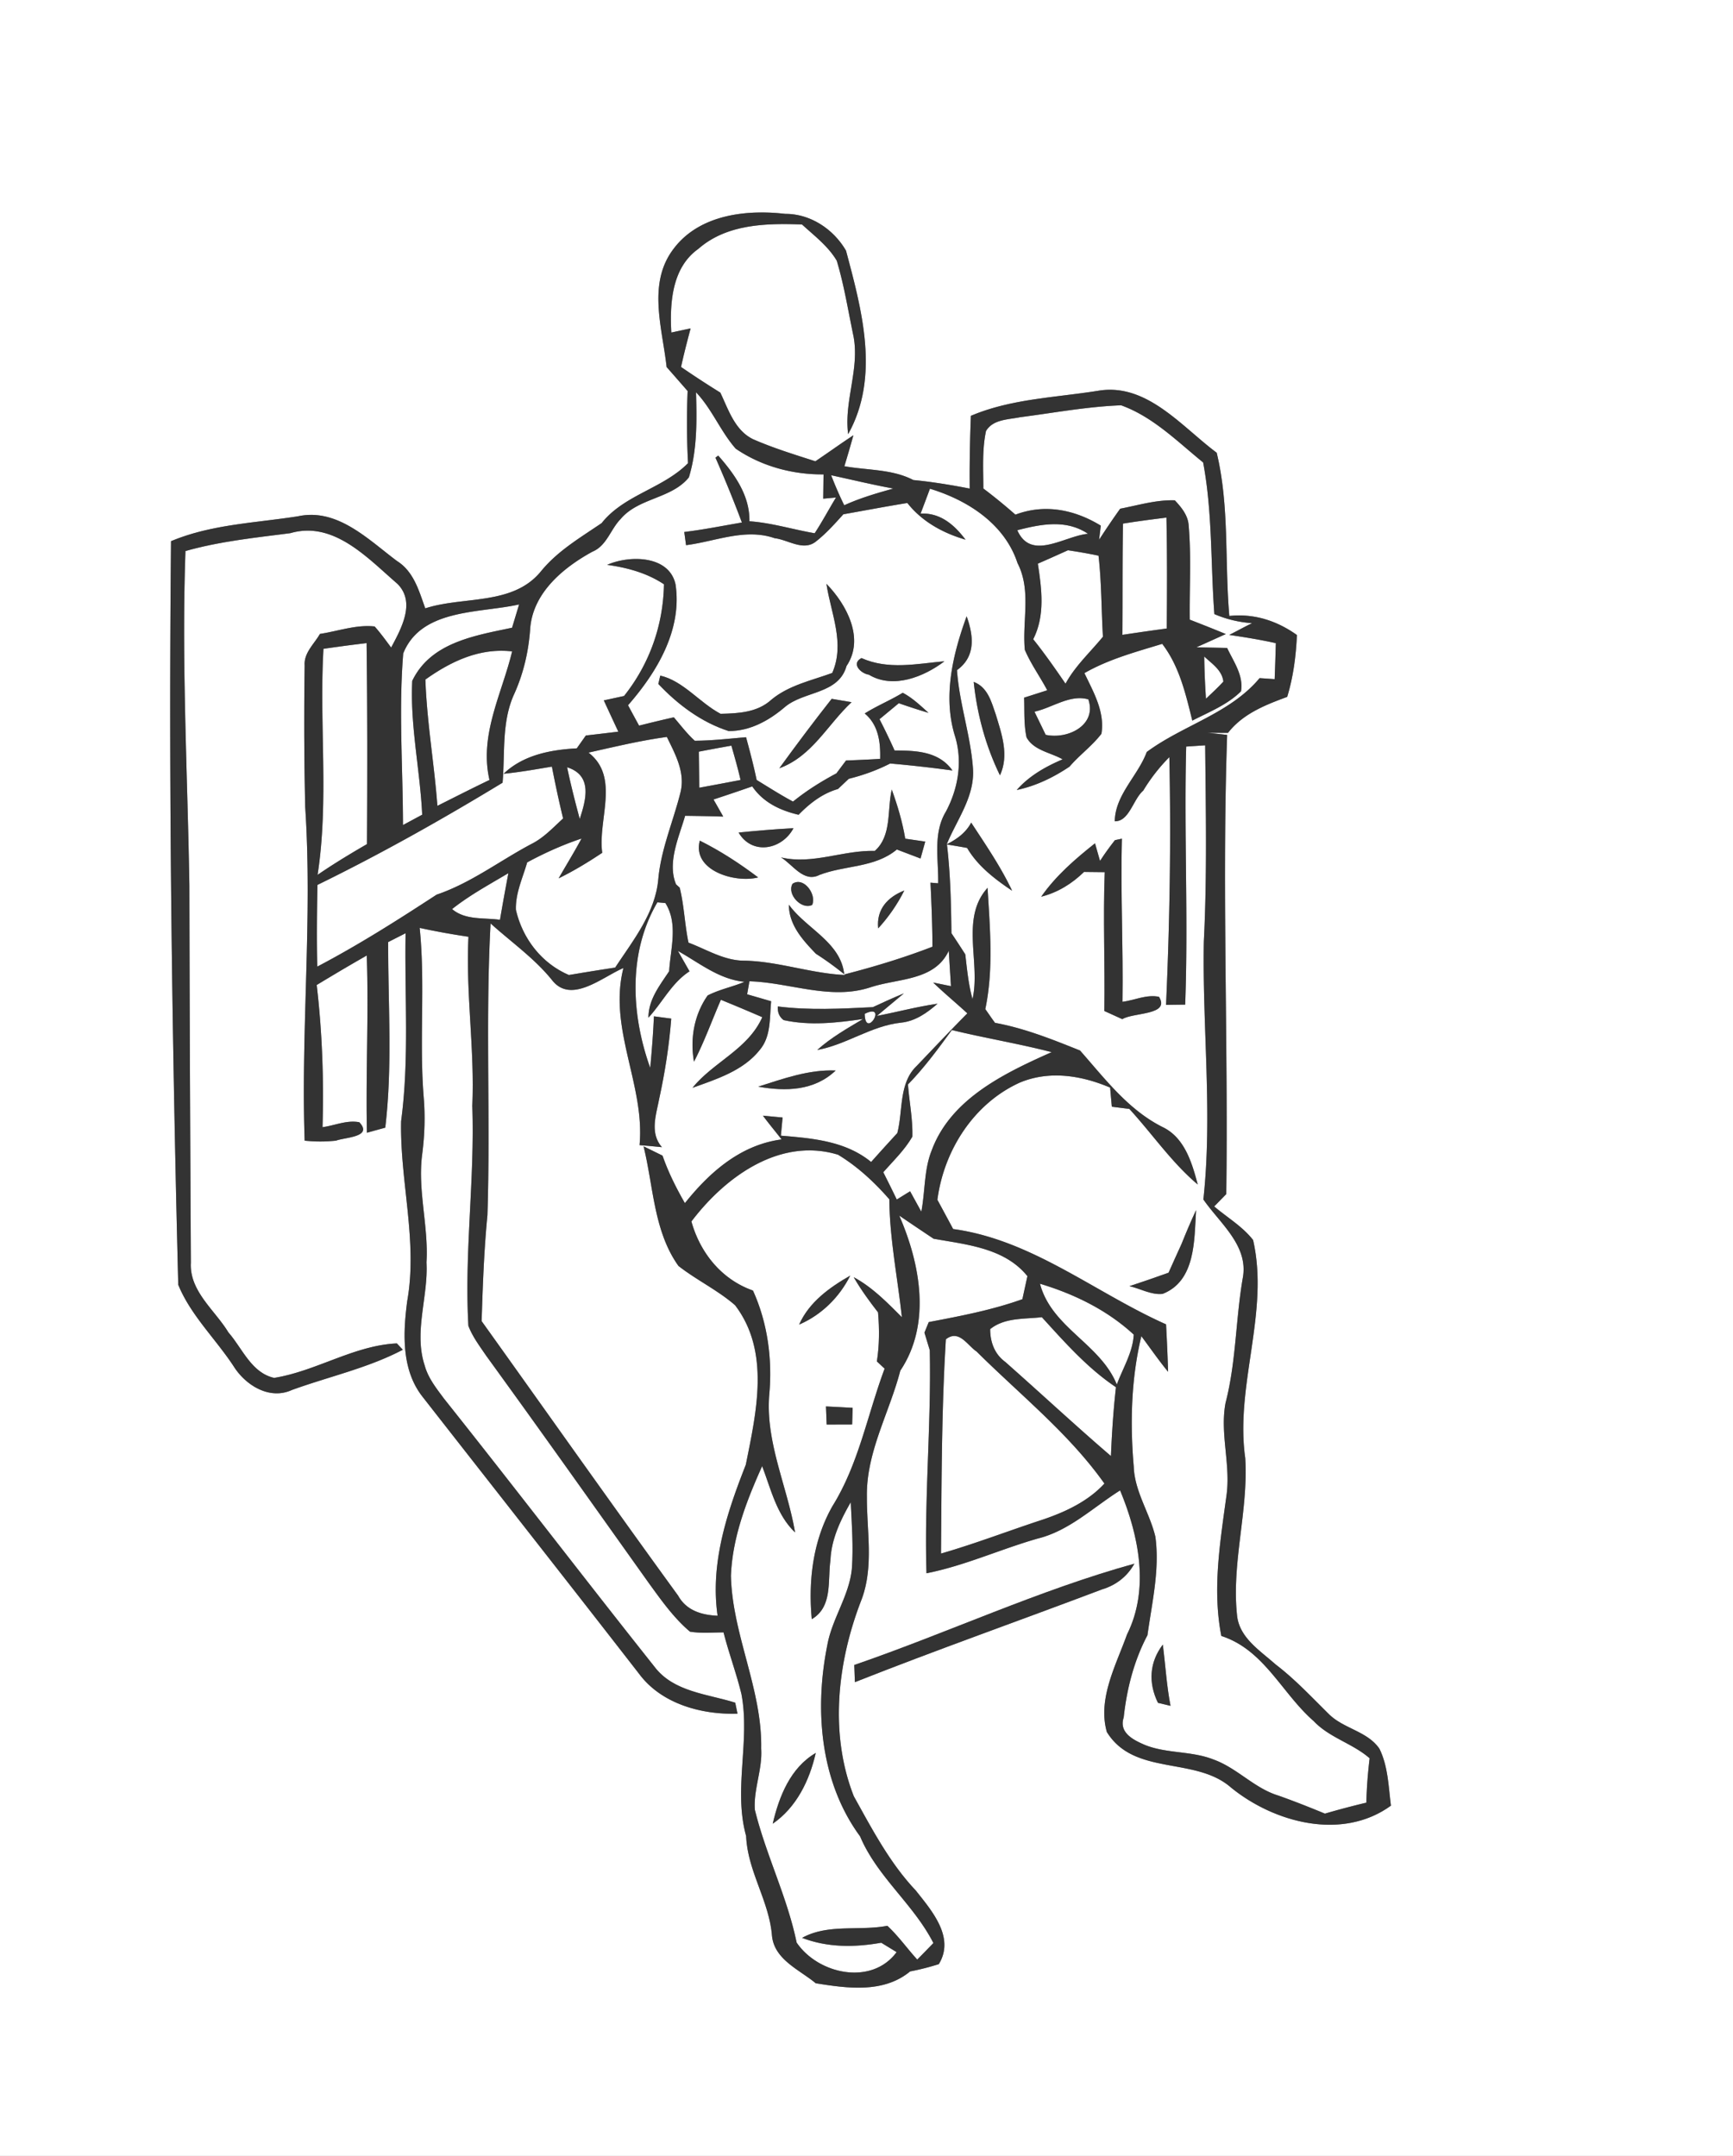 <svg width="221pt" height="275pt" viewBox="0 0 221 275" xmlns="http://www.w3.org/2000/svg"><rect x="0" y="0" width="221" height="275" fill="#808080" stroke="none"/><g fill="#FFF"><path d="M0 0h221v275H0V0m85.83 31.83c-3.28 4.4-1.36 10.05-.82 14.99.9 1.02 1.79 2.04 2.68 3.06-.13 3.06-.11 6.13.05 9.2-3.22 3.26-8.13 4.01-11.02 7.65-2.75 1.87-5.66 3.57-7.78 6.2-3.6 4.34-9.86 3.09-14.71 4.67-.8-2.24-1.47-4.71-3.62-6.05-3.66-2.74-7.61-6.79-12.63-5.69-5.42.85-11.04 1.02-16.17 3.17-.32 31.61.12 63.24.92 94.85 1.57 3.86 4.75 6.88 7.04 10.36 1.51 2.44 4.58 4.38 7.46 3.06 4.71-1.71 9.69-2.79 14.14-5.13l-.76-.81c-5.46.25-10.28 3.54-15.65 4.4-2.9-.65-4.04-3.75-5.83-5.8-1.72-2.85-4.99-5.25-4.79-8.89-.09-16.04-.16-32.09-.19-48.14-.23-14.21-1.01-28.43-.5-42.64 4.36-1.24 8.88-1.7 13.36-2.28 5.56-1.62 9.89 3.2 13.69 6.48 2.34 2.37.45 5.72-.82 8.11-.68-.92-1.35-1.84-2.1-2.69-2.36-.26-4.67.6-6.98.95-.73 1.28-2.07 2.42-1.95 4.03-.09 6.01-.07 12.03.07 18.05.94 14.19-.56 28.37-.07 42.56 1.33.14 2.66.14 3.99 0 1.16-.44 4.77-.45 2.98-2.35-1.59-.31-3.14.42-4.69.63.18-6.06-.04-12.12-.74-18.14 2.11-1.28 4.24-2.54 6.38-3.76.26 7.53-.14 15.07.02 22.61.58-.17 1.76-.49 2.34-.65.94-7.85.35-15.79.37-23.67.74-.38 1.48-.75 2.22-1.13-.14 8 .49 16.04-.57 23.99-.16 7.66 2.14 15.3.78 22.93-.54 4.1-.75 8.76 1.95 12.2 9.21 11.79 18.46 23.54 27.63 35.36 2.85 3.83 7.96 5.22 12.54 5.07-.07-.35-.22-1.05-.29-1.4-3.55-1.12-7.87-1.37-10.3-4.59-9.02-11.35-17.82-22.87-26.85-34.21-.97-1.31-2.02-2.62-2.45-4.21-1.42-4.31.47-8.76.23-13.15.28-4.68-1.19-9.3-.53-13.95.3-2.38.37-4.77.17-7.15-.58-7.18.22-14.4-.51-21.57 2.05.45 4.13.82 6.22 1.13-.36 7.2.81 14.36.49 21.56.33 9.37-1.03 18.7-.5 28.07.53 1.39 1.44 2.59 2.27 3.81 7 9.64 13.88 19.37 20.79 29.07 1.57 2.16 3.14 4.39 5.2 6.13 1.41.23 2.85.1 4.28.09.67 2.65 1.64 5.21 2.28 7.86 1.14 6-1.05 12.18.6 18.12.18 4.49 2.95 8.27 3.3 12.75.32 3.03 3.5 4.3 5.58 6.03 4.02.64 8.63 1.3 12.03-1.51 1.24-.24 2.46-.55 3.66-.93 2.1-3.42-.91-6.83-2.94-9.4-3.32-3.51-5.57-7.83-7.9-12.02-3.16-8.06-2.08-17.27 1.03-25.19 1.52-4.16.62-8.66.64-12.98-.11-5.69 2.87-10.74 4.26-16.11 3.98-5.95 2.55-13.62-.13-19.78 1.45.99 2.91 1.97 4.38 2.95 4.23.75 9.06 1.18 11.96 4.77-.16.74-.48 2.2-.64 2.94-3.87 1.39-7.91 2.15-11.94 2.92-.14.34-.42 1.01-.55 1.35l.68 2.24c.2 9.48-.72 18.96-.42 28.45 4.86-.96 9.38-3.05 14.12-4.41 4.08-.99 7.12-3.99 10.57-6.16 2.38 5.73 3.79 12.56.88 18.38-1.4 3.92-3.77 8.19-2.57 12.44 3.48 5.65 11.28 3.09 15.83 7.08 5.52 4.5 14.2 6.82 20.4 2.31-.32-2.44-.36-5.01-1.47-7.26-1.53-2.24-4.58-2.55-6.45-4.42-2.21-2.18-4.33-4.46-6.81-6.35-1.97-1.76-4.63-3.39-4.9-6.28-.71-6.7 1.46-13.31 1.05-20.01-1.32-9.3 3.11-18.58 1-27.83-1.36-1.74-3.3-2.87-4.96-4.28l1.54-1.58c.26-19.52-.56-39.05.11-58.57-.63-.07-1.87-.21-2.49-.27.65 0 1.95.01 2.6.01 1.89-2.43 4.75-3.56 7.55-4.59.78-2.56 1.12-5.22 1.24-7.89-2.55-1.82-5.47-2.77-8.62-2.43-.61-6.94.03-13.99-1.61-20.82-4.51-3.36-8.97-9.01-15.22-7.89-5.41.86-11.02 1.01-16.13 3.18-.12 3.09-.18 6.19-.15 9.28-2.38-.46-4.77-.86-7.19-1.09-2.71-1.41-5.85-1.23-8.79-1.76.4-1.31.78-2.63 1.15-3.95-1.64 1.08-3.23 2.23-4.85 3.32-2.68-.86-5.38-1.69-7.96-2.82-2.32-1.14-3.13-3.78-4.16-5.94-1.7-1.05-3.36-2.14-5.01-3.27.36-1.65.78-3.28 1.22-4.92-.62.13-1.84.39-2.46.53-.21-3.77.07-8.28 3.44-10.67 3.63-3.19 8.66-3.28 13.22-3.12 1.57 1.44 3.34 2.76 4.44 4.63.95 3.16 1.46 6.44 2.14 9.67.78 4.19-1.24 8.26-.69 12.45 4.09-7.35 1.74-15.85-.27-23.4-1.57-2.73-4.54-4.72-7.75-4.7-5.07-.59-11.07.13-14.31 4.55m23.11 180.55l.08 2.19c10.44-4.13 21.02-7.86 31.51-11.83 1.78-.53 3.23-1.65 4.13-3.28-12.22 3.38-23.75 8.8-35.72 12.92z"/><path d="M88.76 50.04c2.04 2.14 3.12 4.98 5.06 7.19 3.27 2.24 7.25 3.32 11.2 3.28l-.04 3.1 1.63-.15c-.92 1.51-1.75 3.08-2.72 4.56-2.78-.48-5.49-1.33-8.32-1.53.05-3.31-1.9-6.01-3.98-8.38l-.35.27c1.2 2.73 2.33 5.48 3.37 8.27-2.45.42-4.88.91-7.35 1.21.06.42.17 1.26.23 1.68 3.74-.47 7.53-2.2 11.29-.89 1.69.19 3.62 1.67 5.21.47 1.32-1.02 2.44-2.28 3.56-3.52 2.72-.48 5.43-1 8.16-1.44 1.87 2.38 4.55 3.84 7.42 4.68-1.41-1.87-3.19-3.45-5.73-3.33.4-1.06.8-2.11 1.19-3.17 4.82 1.46 9.53 4.49 11.17 9.49 1.79 3.48.58 7.37.93 11.06.77 1.81 1.94 3.42 2.86 5.16-.74.23-2.21.71-2.95.94.06 1.69-.05 3.41.31 5.07.93 1.68 3.07 1.92 4.6 2.8-2.18.93-4.27 2.11-5.85 3.91 2.43-.51 4.68-1.6 6.73-2.98 1.27-1.48 2.88-2.64 4.07-4.19.46-2.8-1.02-5.32-2.17-7.74 3.08-1.77 6.55-2.7 9.92-3.73 2.19 2.85 2.99 6.37 3.84 9.79 2.14-1.1 4.48-2.02 6.21-3.74.34-2.04-.96-3.79-1.77-5.53l-3.92-.08c.94-.42 2.81-1.27 3.75-1.69-1.53-.64-3.06-1.24-4.6-1.84-.05-4.02.21-8.04-.14-12.05-.09-1.27-.93-2.28-1.76-3.17-2.37-.08-4.67.63-6.97 1.07-.93 1.3-1.82 2.62-2.69 3.96.06-.45.16-1.35.22-1.8-3.33-2.04-7.15-2.82-10.89-1.4a69.19 69.19 0 00-4.09-3.34c0-2.44-.17-4.92.34-7.33.89-1.5 2.83-1.45 4.34-1.76 4.28-.55 8.56-1.36 12.89-1.52 4.06 1.46 7.17 4.62 10.46 7.29 1.2 6.38.95 12.89 1.43 19.34 1.52.66 3.14 1.04 4.81 1.16-.99.48-1.94 1.01-2.91 1.5 1.99.29 3.97.61 5.94 1.05-.04 1.53-.09 3.06-.15 4.59-.65-.04-1.28-.09-1.92-.13-3.78 4.53-9.76 5.99-14.39 9.42-1.13 3.05-4.03 5.46-4.08 8.84 1.85.04 2.34-2.81 3.63-3.91.94-1.55 2.05-2.99 3.33-4.27.23 10.53.05 21.08-.42 31.6.61-.01 1.83-.03 2.44-.03.41-10.97-.16-21.95.13-32.92l2.42-.16c.08 8.32.25 16.66-.17 24.98-.21 10.98 1.13 22-.06 32.95 2.1 3.05 5.81 5.89 5.02 10.05-.91 5.28-.84 10.69-2.19 15.89-.75 3.96.7 7.96.1 11.94-.8 5.9-1.8 11.87-.64 17.8 5.46 1.76 7.72 7.32 11.78 10.86 2 2.12 4.96 2.84 7.13 4.74-.22 1.87-.38 3.76-.41 5.66-1.77.42-3.54.89-5.29 1.4-1.96-.81-3.93-1.59-5.93-2.3-3.07-.93-5.26-3.51-8.25-4.59-2.8-1.12-5.94-.75-8.73-1.85-1.5-.64-3.4-1.57-2.75-3.53.39-3.63 1.31-7.24 3.03-10.49.57-4.15 1.58-8.34 1.01-12.55-.72-3.05-2.66-5.77-2.76-8.97-.48-5.53-.33-11.22.97-16.62 1.13 1.51 2.21 3.08 3.41 4.54-.06-2.02-.15-4.04-.26-6.05-9.07-4.04-17.07-10.78-27.15-12.16-.67-1.25-1.34-2.49-2.01-3.73.83-6.31 4.63-12.26 10.47-14.93 3.78-1.6 7.89-.94 11.56.62.05.61.16 1.83.22 2.44l2.23.28c2.93 3.19 5.39 6.83 8.72 9.64-.73-2.77-1.68-5.99-4.49-7.33-4.38-2.2-7.35-6.17-10.52-9.76-3.53-1.42-7.08-2.84-10.84-3.53-.43-.57-.82-1.17-1.24-1.75 1.07-5.08.59-10.33.29-15.47-3.51 3.88-.86 9.52-1.92 14.19-.52-1.86-.7-3.79-.92-5.7-.58-.91-1.17-1.81-1.77-2.71-.04-3.77-.13-7.56-.57-11.31.86.14 1.71.28 2.57.44 1.37 2.33 3.53 3.97 5.74 5.46-1.45-3.07-3.37-5.86-5.22-8.69-.69 1.31-1.85 2.12-3.12 2.77 1.28-3.13 3.58-6.07 3.35-9.63-.29-4.25-1.75-8.33-2.04-12.59 2.4-1.73 2.13-4.35 1.23-6.87-1.77 4.87-3.08 10.31-1.45 15.4.94 3.21.36 6.59-1.19 9.51-1.68 2.78-.93 6.08-.99 9.15l-.98-.08c.13 2.72.24 5.45.25 8.17-3.67 1.42-7.44 2.56-11.25 3.54-.43-4.12-4.83-5.82-7.06-8.9.01 2.6 1.77 4.51 3.45 6.26 1.29.83 2.54 1.73 3.73 2.71-4.34-.19-8.47-1.73-12.81-1.83-2.59.02-4.83-1.42-7.17-2.3-.49-2.32-.55-4.71-1.12-7.01l-.47-.43c-1.14-2.77.36-5.98 1.16-8.74 1.62.02 3.24.05 4.86.1-.31-.55-.93-1.64-1.24-2.18 1.65-.54 3.3-1.1 4.94-1.67 1.4 2.05 3.56 3.07 5.91 3.62 1.42-1.46 3.04-2.72 5.03-3.29.34-.33 1.02-.97 1.37-1.3 1.82-.45 3.6-1.09 5.28-1.95 2.65.23 5.3.53 7.94.89-1.74-2.45-4.63-2.54-7.38-2.55a81.28 81.28 0 00-1.92-3.99l2.46-2.04c1.25.44 2.52.85 3.79 1.23-1.03-.93-2.05-1.91-3.29-2.56-1.58.96-3.29 1.66-4.85 2.64 1.75 1.45 2.03 3.65 1.97 5.79-1.45.09-2.9.15-4.35.21-.31.41-.92 1.23-1.23 1.64-1.95 1.04-3.82 2.21-5.53 3.6-1.59-.85-3.1-1.82-4.64-2.76-.38-1.84-.86-3.65-1.35-5.45-2.18.18-4.35.44-6.54.45-.99-.9-1.8-1.98-2.67-2.99-1.48.33-2.96.69-4.43 1.06-.36-.65-1.06-1.95-1.41-2.6 3.67-4.2 6.92-9.59 6.06-15.4-.79-3.74-5.87-3.77-8.72-2.51 2.56.36 5.06 1.03 7.24 2.48-.09 5.22-1.84 10.17-5.09 14.25-.64.14-1.94.42-2.58.56.61 1.33 1.23 2.66 1.85 3.99-1.38.17-2.76.33-4.14.49l-1.16 1.64c-3.34.18-6.82.84-9.33 3.24 2.07-.2 4.11-.57 6.16-.91.43 2.22.9 4.42 1.43 6.61-1.28 1.17-2.49 2.49-4.07 3.27-4.03 2.14-7.7 4.97-12.06 6.45-4.96 3.24-9.96 6.42-15.22 9.18-.08-3.47-.04-6.95.02-10.42 8.08-3.95 15.93-8.37 23.61-13.04.33-3.79-.15-7.78 1.5-11.35 1.2-2.67 1.84-5.51 2.03-8.42.4-4.5 4.22-7.67 7.93-9.7 1.82-.75 2.3-2.84 3.59-4.16 2.28-2.72 6.51-2.58 8.71-5.32 1.07-3.51 1.01-7.23.91-10.85m16.63 24.43c.57 3.79 2.4 7.58.74 11.37-2.65.97-5.53 1.56-7.76 3.41-1.78 1.63-4.2 1.75-6.48 1.8-2.67-1.41-4.76-4.2-7.69-4.87-.06.26-.18.8-.25 1.06 2.48 2.63 5.5 4.9 8.97 6.01 2.72.02 5.17-1.35 7.18-3.07 2.43-2.05 6.84-1.6 7.85-5.22 2.35-3.49.03-7.83-2.56-10.49m5.41 11.59c3.07 1.86 7.01.29 9.64-1.71-3.57.32-7.16 1.12-10.58-.41-1.38.72-.05 1.99.94 2.12m13.37.92c.43 4.12 1.53 8.19 3.35 11.92 1.19-2.58.22-5.28-.55-7.81-.55-1.58-1.01-3.43-2.8-4.11m-18.11 2.16c-2.29 2.91-4.51 5.87-6.68 8.86 4.19-1.53 6.14-5.56 9.22-8.43-.64-.1-1.91-.32-2.54-.43m7.66 11.57c-.6 2.59.03 5.89-2.16 7.83-4.07-.11-7.92 1.78-11.96.83 1.52.93 2.9 3.27 4.91 2.23 3.26-1.25 7.05-.89 9.86-3.24 1 .38 2.01.76 3.02 1.15l.6-2.16c-.64-.09-1.92-.28-2.55-.37-.36-2.15-.98-4.23-1.72-6.27m-19.53 5.49c1.73 2.94 5.55 2.19 7-.56-2.34.13-4.68.32-7 .56m-4.95 1.03c-1.01 3.82 4.51 5.45 7.44 4.69-2.34-1.77-4.81-3.38-7.44-4.69m52.94-.06c-.67.85-1.31 1.73-1.9 2.65l-.64-2.25c-2.53 2.01-5 4.14-6.86 6.81 2.1-.53 3.92-1.66 5.46-3.16.66.01 1.98.02 2.64.03-.22 5.9.04 11.8-.05 17.71.58.26 1.72.78 2.29 1.04 1.42-.88 6.15-.48 4.68-2.85-1.58-.33-3.12.44-4.66.64.11-6.94-.25-13.87-.07-20.81-.22.04-.66.14-.89.19m-41.11 5.56c-.77 1.33 1.15 3.37 2.5 2.7.6-1.31-1.06-3.66-2.5-2.7m10.92 5.69c1.33-1.45 2.45-3.07 3.33-4.83-2.14.85-3.57 2.4-3.33 4.83m38.67 40.29c-.56 1.2-1.09 2.42-1.64 3.63-1.66.6-3.32 1.17-4.99 1.72 1.4.31 2.8 1.15 4.24.98 4.23-1.66 4.02-6.91 4.26-10.68-.67 1.43-1.28 2.88-1.87 4.35m-2.99 58.5c.4.09 1.2.29 1.6.38-.5-2.58-.65-5.21-.98-7.81-1.72 2.26-1.87 4.88-.62 7.43z"/><path d="M105.99 60.62c2.64.57 5.27 1.21 7.93 1.7-2.12.59-4.25 1.21-6.26 2.13-.62-1.25-1.17-2.54-1.67-3.83zM143.21 66.79c1.84-.3 3.69-.54 5.54-.77.1 4.72.08 9.44.04 14.15-1.89.25-3.78.53-5.66.81.04-4.73-.01-9.46.08-14.19zM129.73 67.63c3.02-.77 6.22-1.42 9.02.46-2.97.25-7.27 3.55-9.02-.46zM132.35 71.9c1.28-.56 2.56-1.13 3.84-1.71 1.3.19 2.6.42 3.9.69.39 3.43.36 6.9.56 10.34-1.62 1.98-3.54 3.72-4.77 5.99-1.32-1.93-2.66-3.85-4.12-5.67 1.54-3.04 1.08-6.42.59-9.64zM51.42 83.35c2.3-5.75 9.74-5.11 14.78-6.25-.23.74-.67 2.23-.9 2.97-4.77 1.01-10.38 1.88-12.73 6.78-.28 5.74 1 11.36 1.27 17.07-.82.44-1.63.88-2.45 1.32-.01-7.29-.56-14.62.03-21.89zM41.25 82.76c1.83-.27 3.66-.51 5.5-.73.11 8.55.1 17.09.05 25.64-2.14 1.24-4.26 2.52-6.3 3.92 1.47-9.51.19-19.23.75-28.83z"/><path d="M54.25 86.68c3.26-2.32 6.93-4.07 11.06-3.59-1.3 5.41-4.22 10.64-2.89 16.4-2.23 1.07-4.43 2.19-6.64 3.3-.4-5.38-1.35-10.71-1.53-16.11zM153.57 83.74c.98.93 2.27 1.73 2.44 3.2-.7.77-1.47 1.47-2.22 2.19-.12-1.8-.2-3.59-.22-5.39zM131.92 90.78c2.25-.48 4.53-2.25 6.87-1.57 1.13 3.31-2.66 5.14-5.44 4.52-.35-.73-1.07-2.21-1.43-2.95zM75.05 96c3.31-.74 6.62-1.54 9.99-2 1.07 2.2 2.37 4.52 1.74 7.07-.92 3.69-2.48 7.22-2.83 11.05-.37 4.31-3.2 7.81-5.5 11.3-1.97.3-3.94.62-5.9.95-3.49-1.49-5.92-4.66-6.76-8.32-.07-2.11.87-4.07 1.44-6.05 2.23-1.2 4.53-2.24 6.93-3.04-.92 1.72-1.95 3.38-2.92 5.08 1.93-.95 3.77-2.06 5.56-3.26-.59-4.24 2.3-9.64-1.75-12.78zM89.12 95.88c1.38-.27 2.76-.52 4.15-.77.42 1.46.83 2.91 1.17 4.38-1.75.34-3.51.67-5.27.99-.01-1.53-.03-3.07-.05-4.6z"/><path d="M73.93 104.46c-.59-2.19-1.15-4.38-1.61-6.59 3.3 1.04 2.4 4.18 1.61 6.59zM57.65 115.96c2.23-1.77 4.74-3.13 7.18-4.58-.37 1.98-.74 3.96-1.07 5.95-2.06-.3-4.4.08-6.11-1.37zM83.83 115.1c.26.02.76.07 1.02.09 1.66 2.63.66 5.82.48 8.7-1.19 1.81-2.64 3.59-2.64 5.92 1.79-1.94 2.96-4.43 5.24-5.91l-1.48-2.6c2.73 1.53 5.25 3.63 8.5 3.94-1.55.65-3.22.97-4.71 1.74-1.72 2.46-2.26 5.51-1.74 8.45 1.32-2.55 2.29-5.27 3.43-7.9 1.77.72 3.52 1.46 5.28 2.22-1.82 4.1-6.21 5.69-8.9 9.01 3.07-1.11 6.49-2.18 8.59-4.85 1.45-1.73 1.23-4.09 1.44-6.19-.77-.23-2.3-.67-3.06-.89.07-.42.22-1.24.29-1.66 5.17.15 10.36 2.47 15.49.75 3.48-1.14 8.12-.78 9.93-4.64l.28 4.51c-.57-.11-1.7-.35-2.27-.46 1.41 1.36 2.92 2.6 4.36 3.93-2.18 2.2-4.31 4.46-6.45 6.7-2.31 2.19-1.74 5.72-2.48 8.57-1.12 1.22-2.24 2.45-3.34 3.69-3.27-2.68-7.47-3.02-11.51-3.36.06-.58.16-1.73.22-2.31l-2.51-.24c.76 1.03 1.59 2.01 2.38 3.03-5.23.7-9.16 4.16-12.33 8.13-1.11-1.94-2.12-3.94-2.85-6.06l-2.42-1.19c1.27 5.11 1.28 10.82 4.45 15.26 2.31 1.81 5 3.08 7.22 5.01 4.51 5.92 2.71 13.65 1.37 20.34-2.41 6.14-4.56 12.56-3.6 19.27-2.05-.09-3.98-.67-5.03-2.56-8.44-11.61-16.71-23.35-25.06-35.02.14-4.51.3-9.03.74-13.52.4-12.4-.27-24.83.4-37.21 2.62 2.37 5.55 4.41 7.8 7.18 2.43 3.21 6.48-.37 9.14-1.49-1.96 7.75 2.77 14.9 2.06 22.59.95.08 1.9.16 2.85.26-1.58-1.82-.73-4.13-.35-6.16.74-3.38 1.27-6.79 1.54-10.24-.56-.07-1.66-.22-2.21-.29-.09 2.2-.27 4.39-.47 6.58-2.44-6.81-2.85-14.7.91-21.12m27.48 13.37c-4.04.2-8.09.42-12.12-.09-.05.75.19 1.33.74 1.74 3.35.74 6.77.35 10.13-.14-2.02 1.2-4.08 2.37-5.84 3.95 3.72-.67 6.86-3.07 10.66-3.48 1.83-.18 3.33-1.24 4.68-2.42-2.61.38-5.16 1.06-7.74 1.56 1.15-.95 2.3-1.91 3.45-2.88-1.34.55-2.65 1.15-3.96 1.76m-14.62 10.14c3.51.63 7.16.54 9.88-2.06-3.43-.14-6.66 1.04-9.88 2.06z"/><path d="M110.27 129.32c3.04-1.5.06 3.37 0 0zM115.79 138.33c2.08-2.14 3.85-4.54 5.59-6.94 4.22 1.03 8.52 1.73 12.73 2.82-6 2.67-12.87 5.95-15.3 12.54-.99 2.47-.82 5.22-1.32 7.81-.36-.65-1.07-1.95-1.43-2.6-.43.26-1.28.79-1.7 1.05-.56-1.17-1.14-2.33-1.72-3.48 1.29-1.47 2.73-2.84 3.71-4.55.06-2.24-.4-4.44-.56-6.65zM88.17 155.81c4.27-5.65 11.25-10.78 18.69-8.52 2.47 1.48 4.66 3.52 6.55 5.69.04 5.06 1.06 10.02 1.6 15.04-1.89-1.89-3.77-3.83-6.14-5.1.91 1.57 1.98 3.04 3.1 4.48.18 2.08.18 4.18-.15 6.26.25.23.74.69.99.92-2.19 5.86-3.31 12.19-6.66 17.55-2.48 4.37-3.09 9.48-2.63 14.41 2.69-1.58 2.01-4.9 2.38-7.51.11-2.68 1.28-5.13 2.59-7.41.13 2.83.35 5.68.14 8.52-.35 3.46-2.55 6.37-3.14 9.77-1.64 8.21-.9 17.41 4.19 24.33 2.19 5.19 6.83 8.65 9.35 13.61-.51.53-1.54 1.59-2.06 2.11-1.29-1.42-2.4-3-3.81-4.31-3.59.69-7.59-.29-10.87 1.54 3.25 1.25 6.71 1.22 10.09.62l1.96 1.2c-3.2 4.33-10.02 2.81-12.75-1.22-1.2-5.83-3.92-11.18-5.33-16.95-.18-2.62.99-5.16.81-7.8.14-7.57-3.69-14.53-3.86-22.04.19-4.9 1.99-9.56 3.98-13.98 1.13 2.93 1.84 6.21 4.2 8.45-.99-5.84-3.76-11.43-3.3-17.47.43-4.53-.18-9.22-2.07-13.38-4-1.41-6.73-4.8-7.85-8.81m13.74 13.15c2.85-1.23 5.13-3.48 6.52-6.25-2.64 1.51-5.25 3.38-6.52 6.25m3.42 10.44c.02.57.07 1.73.09 2.31 1.08 0 2.17 0 3.25-.01.02-.53.05-1.59.06-2.12-1.13-.06-2.27-.13-3.4-.18m-6.79 53.23c3.04-2.1 4.69-5.52 5.49-9.03-3.24 1.89-4.68 5.56-5.49 9.03zM132.62 163.75c4.37 1.31 8.59 3.37 11.96 6.49-.12 2.28-1.39 4.27-2.16 6.37-2.11-5.22-8.31-7.24-9.8-12.86zM126.27 169.54c1.87-1.5 4.35-1.26 6.59-1.52 2.92 3.2 5.82 6.5 9.45 8.93-.33 2.92-.52 5.85-.64 8.78-4.57-3.92-8.97-8.03-13.48-12.01-1.36-.99-1.92-2.53-1.92-4.18zM120.62 170.84c1.68-1.32 2.74.78 3.92 1.56 5.53 5.5 11.76 10.43 16.3 16.84-2.05 2.23-4.89 3.58-7.72 4.55-4.38 1.43-8.69 3.1-13.12 4.38.08-9.11.06-18.24.62-27.33z"/></g><g fill="#333"><path d="M85.83 31.83c3.24-4.42 9.24-5.14 14.31-4.55 3.21-.02 6.18 1.97 7.75 4.7 2.01 7.55 4.36 16.05.27 23.4-.55-4.19 1.47-8.26.69-12.45-.68-3.23-1.19-6.51-2.14-9.67-1.1-1.87-2.87-3.19-4.44-4.63-4.56-.16-9.59-.07-13.22 3.12-3.37 2.39-3.65 6.9-3.44 10.67.62-.14 1.84-.4 2.46-.53-.44 1.64-.86 3.27-1.22 4.92 1.65 1.13 3.31 2.22 5.01 3.27 1.03 2.16 1.84 4.8 4.16 5.94 2.58 1.13 5.28 1.96 7.96 2.82 1.62-1.09 3.21-2.24 4.85-3.32-.37 1.32-.75 2.64-1.15 3.95 2.94.53 6.08.35 8.79 1.76 2.42.23 4.81.63 7.19 1.09-.03-3.09.03-6.19.15-9.28 5.11-2.17 10.72-2.32 16.13-3.18 6.25-1.12 10.71 4.53 15.22 7.89 1.64 6.83 1 13.88 1.61 20.82 3.15-.34 6.07.61 8.62 2.43-.12 2.67-.46 5.33-1.24 7.89-2.8 1.03-5.66 2.16-7.55 4.59-.65 0-1.95-.01-2.6-.01.62.06 1.86.2 2.49.27-.67 19.52.15 39.05-.11 58.57l-1.54 1.58c1.66 1.41 3.6 2.54 4.96 4.28 2.11 9.25-2.32 18.53-1 27.83.41 6.7-1.76 13.31-1.05 20.01.27 2.89 2.93 4.52 4.9 6.28 2.48 1.89 4.6 4.17 6.81 6.35 1.87 1.87 4.92 2.18 6.45 4.42 1.11 2.25 1.15 4.82 1.47 7.26-6.2 4.51-14.88 2.19-20.4-2.31-4.55-3.99-12.35-1.43-15.83-7.08-1.2-4.25 1.17-8.52 2.57-12.44 2.91-5.82 1.5-12.65-.88-18.38-3.45 2.17-6.49 5.17-10.57 6.16-4.74 1.36-9.26 3.45-14.12 4.41-.3-9.49.62-18.97.42-28.45l-.68-2.24c.13-.34.41-1.01.55-1.35 4.03-.77 8.07-1.53 11.94-2.92.16-.74.48-2.2.64-2.94-2.9-3.59-7.73-4.02-11.96-4.77-1.47-.98-2.93-1.96-4.38-2.95 2.68 6.16 4.11 13.83.13 19.78-1.39 5.37-4.37 10.42-4.26 16.11-.02 4.32.88 8.82-.64 12.98-3.11 7.92-4.19 17.13-1.03 25.19 2.33 4.19 4.58 8.51 7.9 12.02 2.03 2.57 5.04 5.98 2.94 9.4-1.2.38-2.42.69-3.66.93-3.4 2.81-8.01 2.15-12.03 1.51-2.08-1.73-5.26-3-5.58-6.03-.35-4.48-3.12-8.26-3.3-12.75-1.65-5.94.54-12.12-.6-18.12-.64-2.65-1.61-5.21-2.28-7.86-1.43.01-2.87.14-4.28-.09-2.06-1.74-3.63-3.97-5.2-6.13C75.88 192.3 69 182.57 62 172.93c-.83-1.22-1.74-2.42-2.27-3.81-.53-9.37.83-18.7.5-28.07.32-7.2-.85-14.36-.49-21.56-2.09-.31-4.17-.68-6.22-1.13.73 7.17-.07 14.39.51 21.57.2 2.38.13 4.77-.17 7.15-.66 4.65.81 9.27.53 13.95.24 4.39-1.65 8.84-.23 13.15.43 1.59 1.48 2.9 2.45 4.21 9.03 11.34 17.83 22.86 26.85 34.21 2.43 3.22 6.75 3.47 10.3 4.59.07.35.22 1.05.29 1.4-4.58.15-9.69-1.24-12.54-5.07-9.17-11.82-18.42-23.57-27.63-35.36-2.7-3.44-2.49-8.1-1.95-12.2 1.36-7.63-.94-15.27-.78-22.93 1.06-7.95.43-15.99.57-23.99-.74.38-1.48.75-2.22 1.13-.02 7.88.57 15.82-.37 23.67-.58.16-1.76.48-2.34.65-.16-7.54.24-15.08-.02-22.61-2.14 1.22-4.27 2.48-6.38 3.76.7 6.02.92 12.08.74 18.14 1.55-.21 3.1-.94 4.69-.63 1.79 1.9-1.82 1.91-2.98 2.35-1.33.14-2.66.14-3.99 0-.49-14.19 1.01-28.37.07-42.56-.14-6.02-.16-12.04-.07-18.05-.12-1.61 1.22-2.75 1.95-4.03 2.31-.35 4.62-1.21 6.98-.95.75.85 1.42 1.77 2.1 2.69 1.27-2.39 3.16-5.74.82-8.11-3.8-3.28-8.13-8.1-13.69-6.48-4.48.58-9 1.04-13.36 2.28-.51 14.21.27 28.43.5 42.64.03 16.05.1 32.1.19 48.14-.2 3.64 3.07 6.04 4.79 8.89 1.79 2.05 2.93 5.15 5.83 5.8 5.37-.86 10.19-4.15 15.65-4.4l.76.81c-4.45 2.34-9.43 3.42-14.14 5.13-2.88 1.32-5.95-.62-7.46-3.06-2.29-3.48-5.47-6.5-7.04-10.36-.8-31.61-1.24-63.24-.92-94.85 5.13-2.15 10.75-2.32 16.17-3.17 5.02-1.1 8.97 2.95 12.63 5.69 2.15 1.34 2.82 3.81 3.62 6.05 4.85-1.58 11.11-.33 14.71-4.67 2.12-2.63 5.03-4.33 7.78-6.2 2.89-3.64 7.8-4.39 11.02-7.65-.16-3.07-.18-6.14-.05-9.2-.89-1.02-1.78-2.04-2.68-3.06-.54-4.94-2.46-10.59.82-14.99m2.93 18.21c.1 3.62.16 7.34-.91 10.85-2.2 2.74-6.43 2.6-8.71 5.32-1.29 1.32-1.77 3.41-3.59 4.16-3.71 2.03-7.53 5.2-7.93 9.7-.19 2.91-.83 5.75-2.03 8.42-1.65 3.57-1.17 7.56-1.5 11.35-7.68 4.67-15.53 9.09-23.61 13.04-.06 3.47-.1 6.95-.02 10.42 5.26-2.76 10.26-5.94 15.22-9.18 4.36-1.48 8.03-4.31 12.06-6.45 1.58-.78 2.79-2.1 4.07-3.27-.53-2.19-1-4.39-1.43-6.61-2.05.34-4.09.71-6.16.91 2.51-2.4 5.99-3.06 9.33-3.24l1.16-1.64c1.38-.16 2.76-.32 4.14-.49-.62-1.33-1.24-2.66-1.85-3.99.64-.14 1.94-.42 2.58-.56 3.25-4.08 5-9.03 5.09-14.25-2.18-1.45-4.68-2.12-7.24-2.48 2.85-1.26 7.93-1.23 8.72 2.51.86 5.81-2.39 11.2-6.06 15.4.35.65 1.05 1.95 1.41 2.6 1.47-.37 2.95-.73 4.43-1.06.87 1.01 1.68 2.09 2.67 2.99 2.19-.01 4.36-.27 6.54-.45.49 1.8.97 3.61 1.35 5.45 1.54.94 3.05 1.91 4.64 2.76 1.71-1.39 3.58-2.56 5.53-3.6.31-.41.92-1.23 1.23-1.64 1.45-.06 2.9-.12 4.35-.21.06-2.14-.22-4.34-1.97-5.79 1.56-.98 3.27-1.68 4.85-2.64 1.24.65 2.26 1.63 3.29 2.56-1.27-.38-2.54-.79-3.79-1.23l-2.46 2.04a81.28 81.28 0 011.92 3.99c2.75.01 5.64.1 7.38 2.55-2.64-.36-5.29-.66-7.94-.89-1.68.86-3.46 1.5-5.28 1.95-.35.33-1.03.97-1.37 1.3-1.99.57-3.61 1.83-5.03 3.29-2.35-.55-4.51-1.57-5.91-3.62-1.64.57-3.29 1.13-4.94 1.67.31.54.93 1.63 1.24 2.18-1.62-.05-3.24-.08-4.86-.1-.8 2.76-2.3 5.97-1.16 8.74l.47.43c.57 2.3.63 4.69 1.12 7.01 2.34.88 4.58 2.32 7.17 2.3 4.34.1 8.47 1.64 12.81 1.83a39.37 39.37 0 00-3.73-2.71c-1.68-1.75-3.44-3.66-3.45-6.26 2.23 3.08 6.63 4.78 7.06 8.9 3.81-.98 7.58-2.12 11.25-3.54-.01-2.72-.12-5.45-.25-8.17l.98.08c.06-3.07-.69-6.37.99-9.15 1.55-2.92 2.13-6.3 1.19-9.51-1.63-5.09-.32-10.53 1.45-15.4.9 2.52 1.17 5.14-1.23 6.87.29 4.26 1.75 8.34 2.04 12.59.23 3.56-2.07 6.5-3.35 9.63 1.27-.65 2.43-1.46 3.12-2.77 1.85 2.83 3.77 5.62 5.22 8.69-2.21-1.49-4.37-3.13-5.74-5.46-.86-.16-1.71-.3-2.57-.44.44 3.75.53 7.54.57 11.31.6.9 1.19 1.8 1.77 2.71.22 1.91.4 3.84.92 5.7 1.06-4.67-1.59-10.31 1.92-14.19.3 5.14.78 10.39-.29 15.47.42.58.81 1.18 1.24 1.75 3.76.69 7.31 2.11 10.84 3.53 3.17 3.59 6.14 7.56 10.52 9.76 2.81 1.34 3.76 4.56 4.49 7.33-3.33-2.81-5.79-6.45-8.72-9.64l-2.23-.28c-.06-.61-.17-1.83-.22-2.44-3.67-1.56-7.78-2.22-11.56-.62-5.84 2.67-9.64 8.62-10.47 14.93.67 1.24 1.34 2.48 2.01 3.73 10.08 1.38 18.08 8.12 27.15 12.16.11 2.01.2 4.03.26 6.05-1.2-1.46-2.28-3.03-3.41-4.54-1.3 5.4-1.45 11.09-.97 16.62.1 3.2 2.04 5.92 2.76 8.97.57 4.21-.44 8.4-1.01 12.55-1.72 3.25-2.64 6.86-3.03 10.49-.65 1.96 1.25 2.89 2.75 3.53 2.79 1.1 5.93.73 8.73 1.85 2.99 1.08 5.18 3.66 8.25 4.59 2 .71 3.97 1.49 5.93 2.3 1.75-.51 3.52-.98 5.29-1.4.03-1.9.19-3.79.41-5.66-2.17-1.9-5.13-2.62-7.13-4.74-4.06-3.54-6.32-9.1-11.78-10.86-1.16-5.93-.16-11.9.64-17.8.6-3.98-.85-7.98-.1-11.94 1.35-5.2 1.28-10.61 2.19-15.89.79-4.16-2.92-7-5.02-10.05 1.19-10.95-.15-21.97.06-32.95.42-8.32.25-16.66.17-24.98l-2.42.16c-.29 10.97.28 21.95-.13 32.92-.61 0-1.83.02-2.44.03.47-10.52.65-21.07.42-31.6a22.594 22.594 0 00-3.33 4.27c-1.29 1.1-1.78 3.95-3.63 3.91.05-3.38 2.95-5.79 4.08-8.84 4.63-3.43 10.61-4.89 14.39-9.42.64.04 1.27.09 1.92.13.06-1.53.11-3.06.15-4.59-1.97-.44-3.95-.76-5.94-1.05.97-.49 1.92-1.02 2.91-1.5-1.67-.12-3.29-.5-4.81-1.16-.48-6.45-.23-12.96-1.43-19.34-3.29-2.67-6.4-5.83-10.46-7.29-4.33.16-8.61.97-12.89 1.52-1.51.31-3.45.26-4.34 1.76-.51 2.41-.34 4.89-.34 7.33a69.19 69.19 0 014.09 3.34c3.74-1.42 7.56-.64 10.89 1.4-.06.45-.16 1.35-.22 1.8.87-1.34 1.76-2.66 2.69-3.96 2.3-.44 4.6-1.15 6.97-1.07.83.89 1.67 1.9 1.76 3.17.35 4.01.09 8.03.14 12.05 1.54.6 3.07 1.2 4.6 1.84-.94.42-2.81 1.27-3.75 1.69l3.92.08c.81 1.74 2.11 3.49 1.77 5.53-1.73 1.72-4.07 2.64-6.21 3.74-.85-3.42-1.65-6.94-3.84-9.79-3.37 1.03-6.84 1.96-9.92 3.73 1.15 2.42 2.63 4.94 2.17 7.74-1.19 1.55-2.8 2.71-4.07 4.19-2.05 1.38-4.3 2.47-6.73 2.98 1.58-1.8 3.67-2.98 5.85-3.91-1.53-.88-3.67-1.12-4.6-2.8-.36-1.66-.25-3.38-.31-5.07.74-.23 2.21-.71 2.95-.94-.92-1.74-2.09-3.35-2.86-5.16-.35-3.69.86-7.58-.93-11.06-1.64-5-6.35-8.03-11.17-9.49-.39 1.06-.79 2.11-1.19 3.17 2.54-.12 4.32 1.46 5.73 3.33-2.87-.84-5.55-2.3-7.42-4.68-2.73.44-5.44.96-8.16 1.44-1.12 1.24-2.24 2.5-3.56 3.52-1.59 1.2-3.52-.28-5.21-.47-3.76-1.31-7.55.42-11.29.89-.06-.42-.17-1.26-.23-1.68 2.47-.3 4.9-.79 7.35-1.21a155.66 155.66 0 00-3.37-8.27l.35-.27c2.08 2.37 4.03 5.07 3.98 8.38 2.83.2 5.54 1.05 8.32 1.53.97-1.48 1.8-3.05 2.72-4.56l-1.63.15.04-3.1c-3.95.04-7.93-1.04-11.2-3.28-1.94-2.21-3.02-5.05-5.06-7.19m17.23 10.58c.5 1.29 1.05 2.58 1.67 3.83 2.01-.92 4.14-1.54 6.26-2.13-2.66-.49-5.29-1.13-7.93-1.7m37.22 6.17c-.09 4.73-.04 9.46-.08 14.19 1.88-.28 3.77-.56 5.66-.81.04-4.71.06-9.43-.04-14.15-1.85.23-3.7.47-5.54.77m-13.48.84c1.75 4.01 6.05.71 9.02.46-2.8-1.88-6-1.23-9.02-.46m2.62 4.27c.49 3.22.95 6.6-.59 9.64 1.46 1.82 2.8 3.74 4.12 5.67 1.23-2.27 3.15-4.01 4.77-5.99-.2-3.44-.17-6.91-.56-10.34-1.3-.27-2.6-.5-3.9-.69-1.28.58-2.56 1.15-3.84 1.71M51.42 83.35c-.59 7.27-.04 14.6-.03 21.89.82-.44 1.63-.88 2.45-1.32-.27-5.71-1.55-11.33-1.27-17.07 2.35-4.9 7.96-5.77 12.73-6.78.23-.74.67-2.23.9-2.97-5.04 1.14-12.48.5-14.78 6.25m-10.17-.59c-.56 9.6.72 19.32-.75 28.83 2.04-1.4 4.16-2.68 6.3-3.92.05-8.55.06-17.09-.05-25.64-1.84.22-3.67.46-5.5.73m13 3.92c.18 5.4 1.13 10.73 1.53 16.11 2.21-1.11 4.41-2.23 6.64-3.3-1.33-5.76 1.59-10.99 2.89-16.4-4.13-.48-7.8 1.27-11.06 3.59m99.32-2.94c.02 1.8.1 3.59.22 5.39.75-.72 1.52-1.42 2.22-2.19-.17-1.47-1.46-2.27-2.44-3.2m-21.65 7.04c.36.74 1.08 2.22 1.43 2.95 2.78.62 6.57-1.21 5.44-4.52-2.34-.68-4.62 1.09-6.87 1.57M75.05 96c4.05 3.14 1.16 8.54 1.75 12.78-1.79 1.2-3.63 2.31-5.56 3.26.97-1.7 2-3.36 2.92-5.08-2.4.8-4.7 1.84-6.93 3.04-.57 1.98-1.51 3.94-1.44 6.05.84 3.66 3.27 6.83 6.76 8.32 1.96-.33 3.93-.65 5.9-.95 2.3-3.49 5.13-6.99 5.5-11.3.35-3.83 1.91-7.36 2.83-11.05.63-2.55-.67-4.87-1.74-7.07-3.37.46-6.68 1.26-9.99 2m14.07-.12c.02 1.53.04 3.07.05 4.6 1.76-.32 3.52-.65 5.27-.99-.34-1.47-.75-2.92-1.17-4.38-1.39.25-2.77.5-4.15.77m-15.19 8.58c.79-2.41 1.69-5.55-1.61-6.59.46 2.21 1.02 4.4 1.61 6.59m-16.28 11.5c1.71 1.45 4.05 1.07 6.11 1.37.33-1.99.7-3.97 1.07-5.95-2.44 1.45-4.95 2.81-7.18 4.58m26.18-.86c-3.76 6.42-3.35 14.31-.91 21.12.2-2.19.38-4.38.47-6.58.55.07 1.65.22 2.21.29-.27 3.45-.8 6.86-1.54 10.24-.38 2.03-1.23 4.34.35 6.16-.95-.1-1.9-.18-2.85-.26.71-7.69-4.02-14.84-2.06-22.59-2.66 1.12-6.71 4.7-9.14 1.49-2.25-2.77-5.18-4.81-7.8-7.18-.67 12.38 0 24.81-.4 37.21-.44 4.49-.6 9.01-.74 13.52 8.35 11.67 16.62 23.41 25.06 35.02 1.05 1.89 2.98 2.47 5.03 2.56-.96-6.71 1.19-13.13 3.6-19.27 1.34-6.69 3.14-14.42-1.37-20.34-2.22-1.93-4.91-3.2-7.22-5.01-3.17-4.44-3.18-10.15-4.45-15.26l2.42 1.19c.73 2.12 1.74 4.12 2.85 6.06 3.17-3.97 7.1-7.43 12.33-8.13-.79-1.02-1.62-2-2.38-3.03l2.51.24c-.06.58-.16 1.73-.22 2.31 4.04.34 8.24.68 11.51 3.36 1.1-1.24 2.22-2.47 3.34-3.69.74-2.85.17-6.38 2.48-8.57 2.14-2.24 4.27-4.5 6.45-6.7-1.44-1.33-2.95-2.57-4.36-3.93.57.11 1.7.35 2.27.46l-.28-4.51c-1.81 3.86-6.45 3.5-9.93 4.64-5.13 1.72-10.32-.6-15.49-.75-.07.42-.22 1.24-.29 1.66.76.22 2.29.66 3.06.89-.21 2.1.01 4.46-1.44 6.19-2.1 2.67-5.52 3.74-8.59 4.85 2.69-3.32 7.08-4.91 8.9-9.01-1.76-.76-3.51-1.5-5.28-2.22-1.14 2.63-2.11 5.35-3.43 7.9-.52-2.94.02-5.99 1.74-8.45 1.49-.77 3.16-1.09 4.71-1.74-3.25-.31-5.77-2.41-8.5-3.94l1.48 2.6c-2.28 1.48-3.45 3.97-5.24 5.91 0-2.33 1.45-4.11 2.64-5.92.18-2.88 1.18-6.07-.48-8.7-.26-.02-.76-.07-1.02-.09m31.96 23.23c.16 2.21.62 4.41.56 6.65-.98 1.71-2.42 3.08-3.71 4.55.58 1.15 1.16 2.31 1.72 3.48.42-.26 1.27-.79 1.7-1.05.36.65 1.07 1.95 1.43 2.6.5-2.59.33-5.34 1.32-7.81 2.43-6.59 9.3-9.87 15.3-12.54-4.21-1.09-8.51-1.79-12.73-2.82-1.74 2.4-3.51 4.8-5.59 6.94m-27.62 17.48c1.12 4.01 3.85 7.4 7.85 8.81 1.89 4.16 2.5 8.85 2.07 13.38-.46 6.04 2.31 11.63 3.3 17.47-2.36-2.24-3.07-5.52-4.2-8.45-1.99 4.42-3.79 9.08-3.98 13.98.17 7.51 4 14.47 3.86 22.04.18 2.64-.99 5.18-.81 7.8 1.41 5.77 4.13 11.12 5.33 16.95 2.73 4.03 9.55 5.55 12.75 1.22l-1.96-1.2c-3.38.6-6.84.63-10.09-.62 3.28-1.83 7.28-.85 10.87-1.54 1.41 1.31 2.52 2.89 3.81 4.31.52-.52 1.55-1.58 2.06-2.11-2.52-4.96-7.16-8.42-9.35-13.61-5.09-6.92-5.83-16.12-4.19-24.33.59-3.4 2.79-6.31 3.14-9.77.21-2.84-.01-5.69-.14-8.52-1.31 2.28-2.48 4.73-2.59 7.41-.37 2.61.31 5.93-2.38 7.51-.46-4.93.15-10.04 2.63-14.41 3.35-5.36 4.47-11.69 6.66-17.55-.25-.23-.74-.69-.99-.92.33-2.08.33-4.18.15-6.26-1.12-1.44-2.19-2.91-3.1-4.48 2.37 1.27 4.25 3.21 6.14 5.1-.54-5.02-1.56-9.98-1.6-15.04-1.89-2.17-4.08-4.21-6.55-5.69-7.44-2.26-14.42 2.87-18.69 8.52m44.45 7.94c1.49 5.62 7.69 7.64 9.8 12.86.77-2.1 2.04-4.09 2.16-6.37-3.37-3.12-7.59-5.18-11.96-6.49m-6.35 5.79c0 1.65.56 3.19 1.92 4.18 4.51 3.98 8.91 8.09 13.48 12.01.12-2.93.31-5.86.64-8.78-3.63-2.43-6.53-5.73-9.45-8.93-2.24.26-4.72.02-6.59 1.52m-5.65 1.3c-.56 9.09-.54 18.22-.62 27.33 4.43-1.28 8.74-2.95 13.12-4.38 2.83-.97 5.67-2.32 7.72-4.55-4.54-6.41-10.77-11.34-16.3-16.84-1.18-.78-2.24-2.88-3.92-1.56z"/><path d="M105.39 74.47c2.59 2.66 4.91 7 2.56 10.49-1.01 3.62-5.42 3.17-7.85 5.22-2.01 1.72-4.46 3.09-7.18 3.07-3.47-1.11-6.49-3.38-8.97-6.01.07-.26.19-.8.25-1.06 2.93.67 5.02 3.46 7.69 4.87 2.28-.05 4.7-.17 6.48-1.8 2.23-1.85 5.11-2.44 7.76-3.41 1.66-3.79-.17-7.58-.74-11.37zM110.8 86.06c-.99-.13-2.32-1.4-.94-2.12 3.42 1.53 7.01.73 10.58.41-2.63 2-6.57 3.57-9.64 1.71zM124.17 86.98c1.79.68 2.25 2.53 2.8 4.11.77 2.53 1.74 5.23.55 7.81-1.82-3.73-2.92-7.8-3.35-11.92zM106.06 89.14c.63.11 1.9.33 2.54.43-3.08 2.87-5.03 6.9-9.22 8.43 2.17-2.99 4.39-5.95 6.68-8.86zM113.72 100.71c.74 2.04 1.36 4.12 1.72 6.27.63.09 1.91.28 2.55.37l-.6 2.16c-1.01-.39-2.02-.77-3.02-1.15-2.81 2.35-6.6 1.99-9.86 3.24-2.01 1.04-3.39-1.3-4.91-2.23 4.04.95 7.89-.94 11.96-.83 2.19-1.94 1.56-5.24 2.16-7.83zM94.19 106.2c2.32-.24 4.66-.43 7-.56-1.45 2.75-5.27 3.5-7 .56zM89.24 107.23c2.63 1.31 5.1 2.92 7.44 4.69-2.93.76-8.45-.87-7.44-4.69zM142.18 107.17c.23-.05.67-.15.89-.19-.18 6.94.18 13.87.07 20.81 1.54-.2 3.08-.97 4.66-.64 1.47 2.37-3.26 1.97-4.68 2.85-.57-.26-1.71-.78-2.29-1.04.09-5.91-.17-11.81.05-17.71-.66-.01-1.98-.02-2.64-.03-1.54 1.5-3.36 2.63-5.46 3.16 1.86-2.67 4.33-4.8 6.86-6.81l.64 2.25c.59-.92 1.23-1.8 1.9-2.65zM101.07 112.73c1.44-.96 3.1 1.39 2.5 2.7-1.35.67-3.27-1.37-2.5-2.7zM111.99 118.42c-.24-2.43 1.19-3.98 3.33-4.83-.88 1.76-2 3.38-3.33 4.83zM111.31 128.47c1.31-.61 2.62-1.21 3.96-1.76-1.15.97-2.3 1.93-3.45 2.88 2.58-.5 5.13-1.18 7.74-1.56-1.35 1.18-2.85 2.24-4.68 2.42-3.8.41-6.94 2.81-10.66 3.48 1.76-1.58 3.82-2.75 5.84-3.95-3.36.49-6.78.88-10.13.14-.55-.41-.79-.99-.74-1.74 4.03.51 8.08.29 12.12.09m-1.04.85c.06 3.37 3.04-1.5 0 0zM96.69 138.61c3.22-1.02 6.45-2.2 9.88-2.06-2.72 2.6-6.37 2.69-9.88 2.06zM150.66 158.71c.59-1.47 1.2-2.92 1.87-4.35-.24 3.77-.03 9.02-4.26 10.68-1.44.17-2.84-.67-4.24-.98 1.67-.55 3.33-1.12 4.99-1.72.55-1.21 1.08-2.43 1.64-3.63zM101.91 168.96c1.27-2.87 3.88-4.74 6.52-6.25-1.39 2.77-3.67 5.02-6.52 6.25zM105.33 179.4c1.13.05 2.27.12 3.4.18-.01.53-.04 1.59-.06 2.12-1.08.01-2.17.01-3.25.01-.02-.58-.07-1.74-.09-2.31zM108.94 212.38c11.97-4.12 23.5-9.54 35.72-12.92-.9 1.63-2.35 2.75-4.13 3.28-10.49 3.97-21.07 7.7-31.51 11.83l-.08-2.19zM147.67 217.21c-1.25-2.55-1.1-5.17.62-7.43.33 2.6.48 5.23.98 7.81-.4-.09-1.2-.29-1.6-.38zM98.54 232.63c.81-3.47 2.25-7.14 5.49-9.03-.8 3.51-2.45 6.93-5.49 9.03z"/></g></svg>